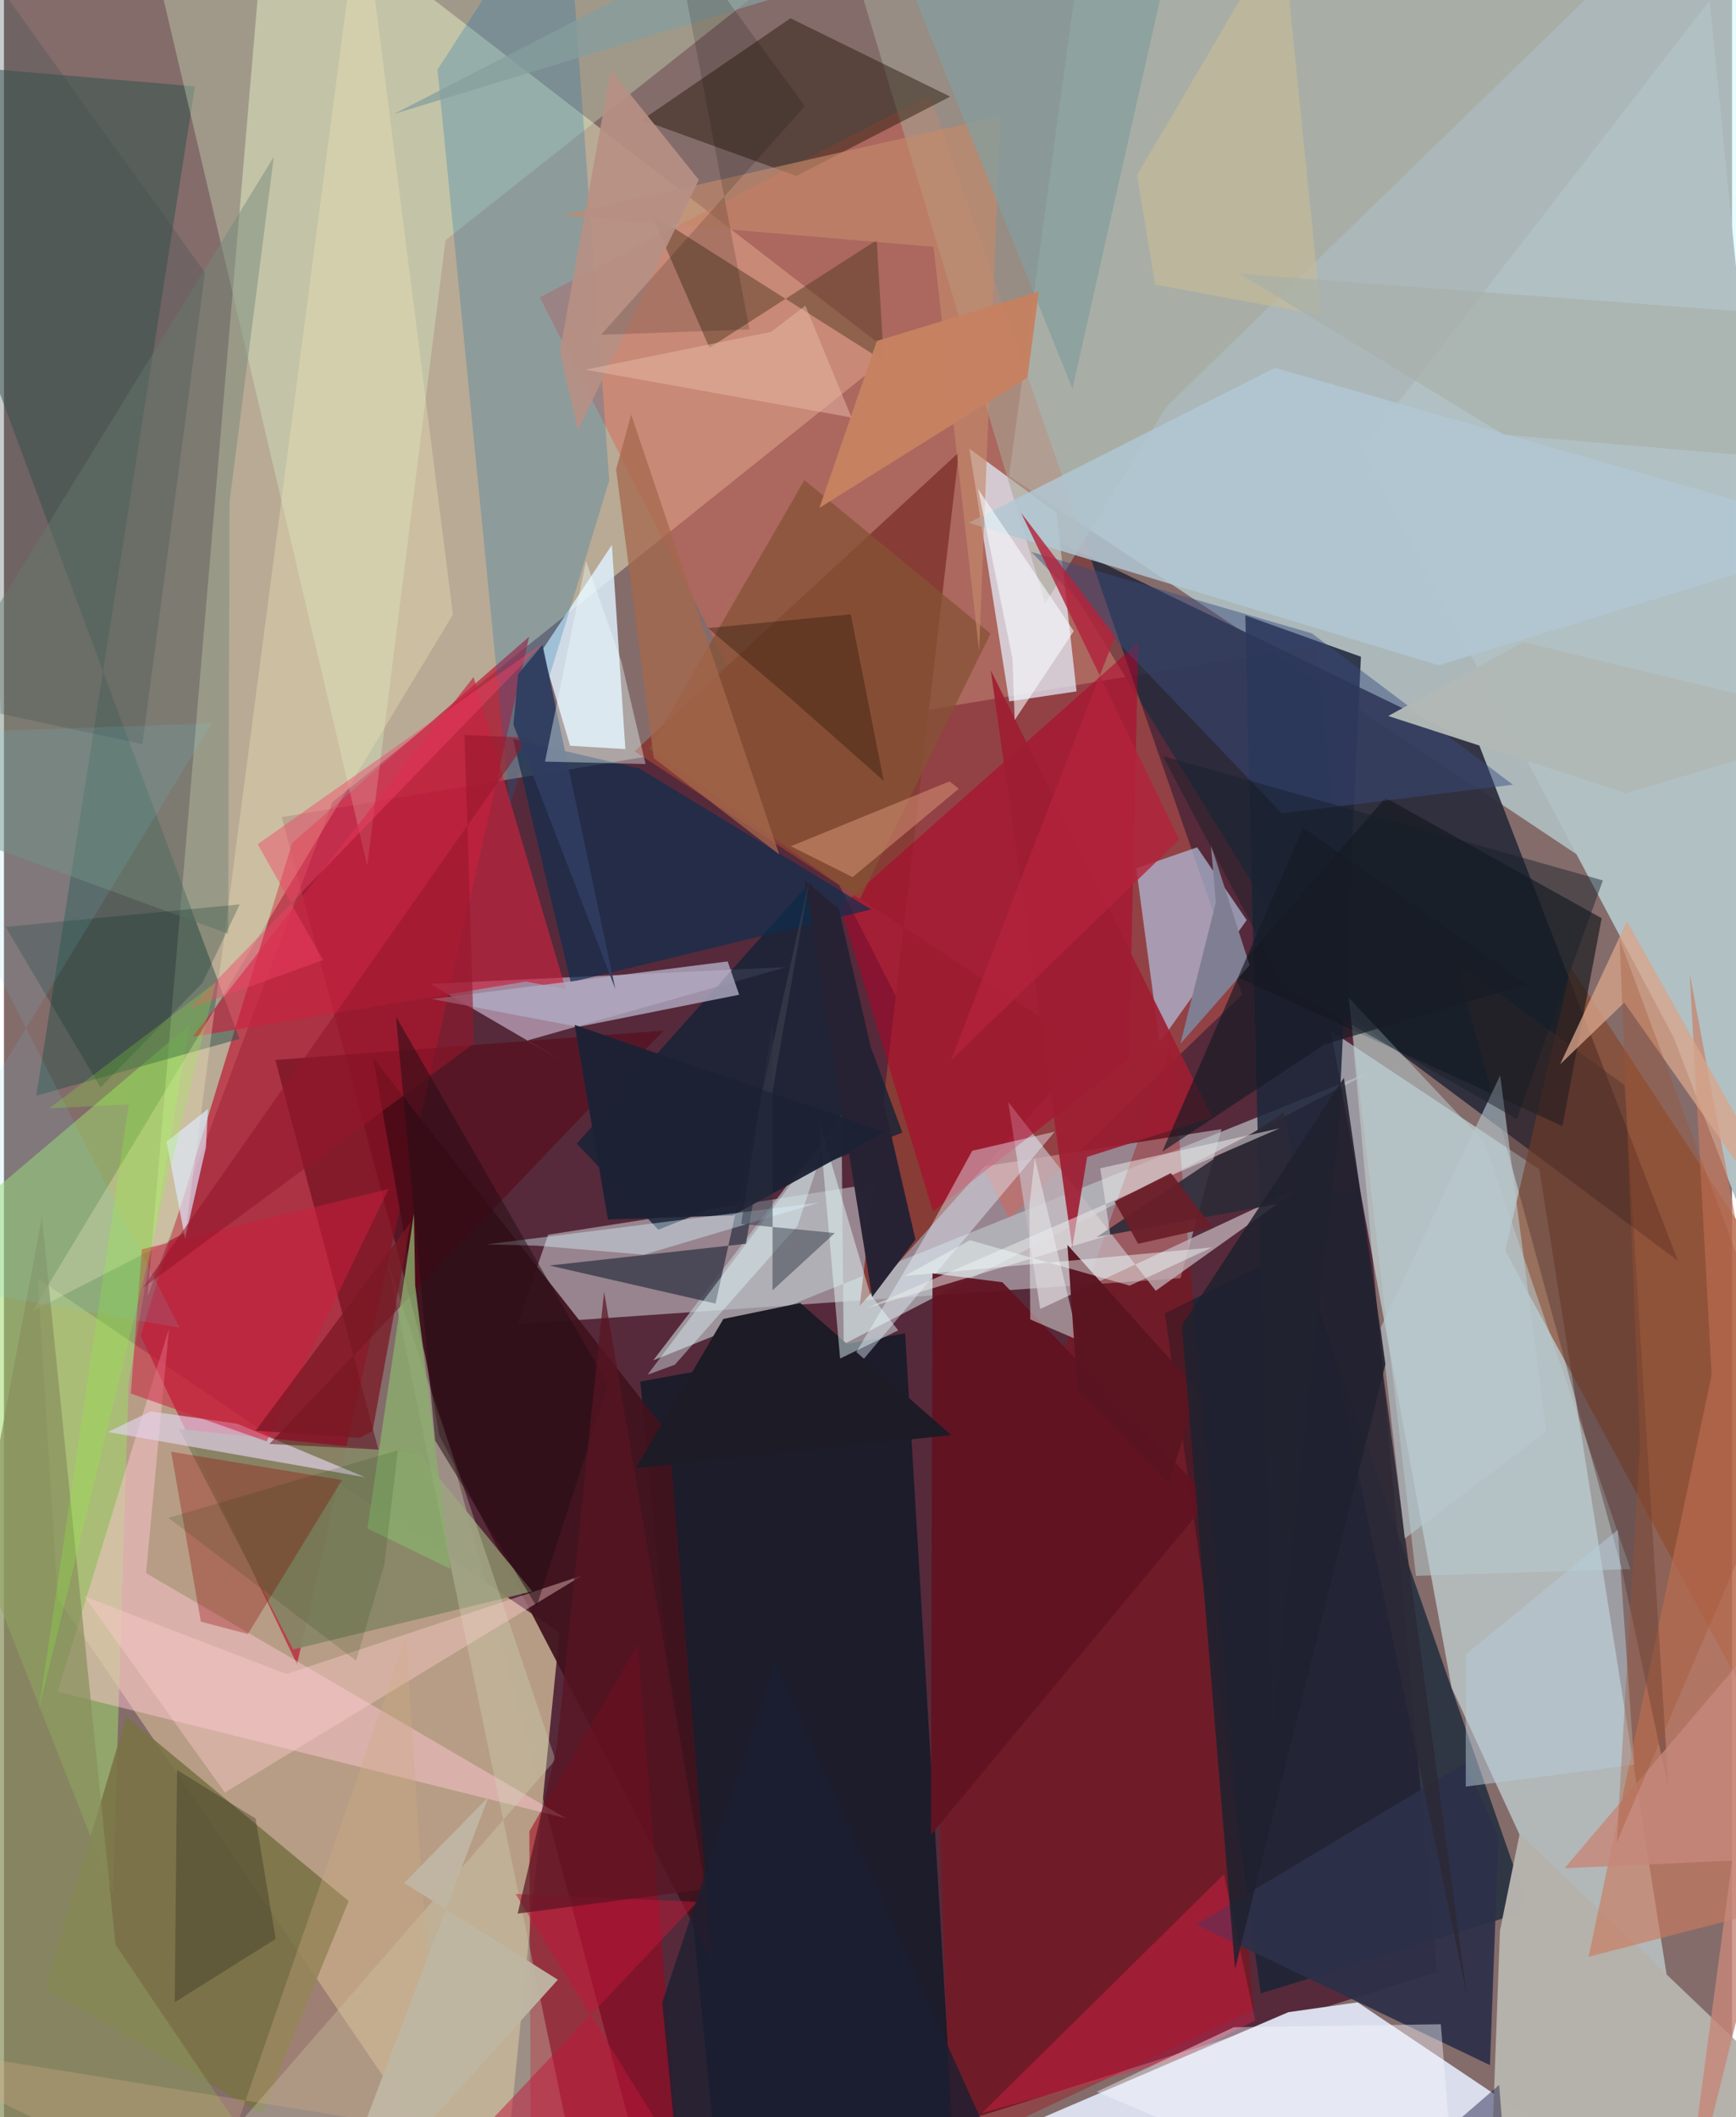<svg xmlns="http://www.w3.org/2000/svg" width="228" height="278" viewBox="0 0 836 1024"><path fill="#846c6b" d="M0 0h836v1024H0z"/><path fill="#3d061f" fill-opacity=".635" d="M693.306 953.758L314.904 1073.06 134.406 395.224 635.3 312.03z"/><path fill="#cdfbff" fill-opacity=".525" d="M486.25 230.197L518.53-6.701 898-51.025l-56.069 518.303z"/><path fill="#fcfece" fill-opacity=".427" d="M69.447 627.122l89.513-239.254 270.714-216.73L127.894-62z"/><path fill="#dcfcfe" fill-opacity=".518" d="M742.781 565.504L825.048 1086 700.333 816.25l-58.435-317.673z"/><path fill="#ab9ea5" fill-opacity=".78" d="M569.177 618.222l19.868-72.11-325.795 51.082-14.761 43.274z"/><path fill="#2b2c3c" fill-opacity=".925" d="M713.703 360.457L498.824 256.58 637.34 481.202l172.44 128.542z"/><path fill="#b79e86" fill-opacity=".988" d="M25.984 773.057L239.179 1086l29.569-296.404L16.316 618.32z"/><path fill="#dadfee" fill-opacity=".98" d="M621.363 973.213L358.423 1086l417.175-36.57-120.755-80.969z"/><path fill="#bc1a34" fill-opacity=".698" d="M139.453 407.677L66.135 646.04 141.785 805l112.303-497.064z"/><path fill="#df6050" fill-opacity=".439" d="M259.223 143.778l188.87-97.777 150.843 435.1L486.31 589.519z"/><path fill="#031625" fill-opacity=".694" d="M348.627 1086L307.84 668.223l128.118-23.36 24.705 412.024z"/><path fill="#e4eefd" fill-opacity=".722" d="M486.294 339.258l32.59-4.859-9.599-86.321-42.245-31.088z"/><path fill="#e0f0fe" fill-opacity=".831" d="M300.606 362.315l-26.733-1.623-13.625-46.009 33.85-51.122z"/><path fill="#102335" fill-opacity=".722" d="M737.772 923.953L625.997 603.28l-64.311 31.946 46.322 328.927z"/><path fill="#b5b1ab" fill-opacity=".992" d="M733.229 887.042l-9.5 46.778-4.83 130.714 147.325-50.444z"/><path fill="#f0e0fb" fill-opacity=".506" d="M271.54 513.946l-65.302-38.086 172.45-8.145-125.68 35.587z"/><path fill="#b1c0c3" fill-opacity=".992" d="M656.91 217.368l150.896 284.525L898 736.454 825.161.222z"/><path fill="#884425" fill-opacity=".62" d="M874.742 645.803L898 922.397 726.285 604.819 758.03 467.99z"/><path fill="#b0bfde" fill-opacity=".702" d="M601.192 445.033l-23.96-35.213-29.466 10.189 11.287 84.317z"/><path fill="#9eda6c" fill-opacity=".533" d="M60.314 669.239l-7.64 246.315L-62 624.092 89.828 495.6z"/><path fill="#bbc2c7" fill-opacity=".69" d="M406.247 650.137l-1.122-111.112-90.998 118.918L662.77 517.667z"/><path fill="#2f504b" fill-opacity=".514" d="M113.945 502.488L-62 28.683l154.423 13.1L15.659 529.93z"/><path fill="#873c35" d="M461.926 218.846L305.071 363.387 525.143 507.35 414.018 631.574z"/><path fill="#40131d" fill-opacity=".937" d="M210.62 694.366L342.793 948.87l-21.082-255.11-143.063-181.95z"/><path fill="#dbf7cd" fill-opacity=".325" d="M438.662-62H62.71l113.036 480.711 37.887-302.542z"/><path fill="#a10006" fill-opacity=".329" d="M604.739 972.036l-39.993-465.61L450.9 828.046l7.19 212.754z"/><path fill="#162337" fill-opacity=".824" d="M277.156 553.135L389.927 426.75l44.681 121.012-118.05 46.997z"/><path fill="#1e273b" fill-opacity=".867" d="M656.475 317.642l-55.932-20 12.908 540.076 32.005-289.012z"/><path fill="#878766" fill-opacity=".929" d="M255.576 769.702l-54.54-66.518L84.752 691.16l55.161 106.625z"/><path fill="#a2031e" fill-opacity=".549" d="M254.2 885.716l52.446-90.46L329.803 1086H255.08z"/><path fill="#a6a796" fill-opacity=".565" d="M562.361 196.65L828.605-62h-431.37L503.77 291.892z"/><path fill="#c4b8be" fill-opacity=".729" d="M485.85 533.014l15.463 100.102 126.373-59.123L557.2 624.29z"/><path fill="#2e1e11" fill-opacity=".506" d="M380.497 8.831l77.26 37.9-74.395 38.355-74.735-27.072z"/><path fill="#b2012a" fill-opacity=".533" d="M404.755 438.752l144.007-127.913-4.485 201.347-94.825 73.762z"/><path fill="#ffc5d2" fill-opacity=".475" d="M68.734 760.867l203.224 118.6-246.015-61.252L79.872 642.45z"/><path fill="#076daf" fill-opacity=".235" d="M244.74 389.754L209.734 33.68 271.645-62l21.181 294.386z"/><path fill="#7b7346" fill-opacity=".898" d="M124.624 1022.42l42.132-102.938-107.58-89.22-39.142 131.435z"/><path fill="#ca7a5e" fill-opacity=".639" d="M766.6 946.432l59.516-281.448-10.573-193.961L898 912.428z"/><path fill="#2d304a" fill-opacity=".922" d="M576.739 930.885l142.142 67.933 4.111-110.233-15.985-35.936z"/><path fill="#0e2e4e" fill-opacity=".69" d="M274.188 475.064l145.365-35.205-112.133-68.186-61.139-14.285z"/><path fill="#12161c" fill-opacity=".635" d="M753.935 544.669l19.002-100.555-104.597-58.222-74.346 85.502z"/><path fill="#e2d3ed" fill-opacity=".659" d="M70.904 682.64l-20.626 9.97 124.358 21.877-61.892-25.923z"/><path fill="#c82341" fill-opacity=".671" d="M227.171 327.486L91.236 501.423l161.258-26.686 19.227 3.663z"/><path fill="#cfd9bb" fill-opacity=".329" d="M66.051 1082.029L284.174 1086l-98.479-475.37 81.12 240.486z"/><path fill="#eaf2fe" fill-opacity=".424" d="M468.41 556.607l39.943-9.269-111.58 132.748 50.603-85.012z"/><path fill="#59020f" fill-opacity=".467" d="M128.405 698.376l52.723 2.747-49.84-188.442 187.822-14.204z"/><path fill="#523b22" fill-opacity=".486" d="M425.639 174.623l-3.404-58.497-80.943 52.084-28.266-64.901z"/><path fill="#b8ccd0" fill-opacity=".529" d="M683.078 762.188l-32.584-279.691 65.638 69.78 70.692 206.636z"/><path fill="#b1c7d3" fill-opacity=".831" d="M898 259.323l-283.185-81.44-148.09 74.985 227.389 68.944z"/><path fill="#f41f50" fill-opacity=".369" d="M569.343 995.39l-96.2 26.585 117.013-115.422 15.17 70.668z"/><path fill="#f1e6b6" fill-opacity=".345" d="M13.804 634.131l73.998-38.015L172.87-52.781l44.328 350.014z"/><path fill="#621221" fill-opacity=".945" d="M583.452 724.998L448.398 887.543l.819-271.667 33.806 4.309z"/><path fill="#b0aac1" fill-opacity=".808" d="M207.02 483.2l70.777 13.463 77.876-15.547-5.55-16.12z"/><path fill="#272334" fill-opacity=".996" d="M387.463 425.875l32.544 201.45 20.964-27.768-37.16-160.084z"/><path fill="#2c2a37" fill-opacity=".89" d="M655.137 575.203l52.689 390.544-88.831-427.632-90.429 60.241z"/><path fill="#748979" fill-opacity=".475" d="M-62 389.257L130.53 75.88l-21.398 166.826-.656 208.926z"/><path fill="#900300" fill-opacity=".306" d="M95.261 784.34l-14.363-82.19 82.646 13.695-45.538 74.467z"/><path fill="#3b4b7f" fill-opacity=".467" d="M729.968 379.53L618.223 393.4 497.032 266.96l135.654 39.34z"/><path fill="#9f1d32" fill-opacity=".906" d="M524.01 559.564l-7.202 43.871-39.425-279.209 107.16 216.176z"/><path fill="#482d2a" fill-opacity=".388" d="M784.048 524.896l21.26 340.546L782.575 758.5l-80.17-293.296z"/><path fill="#373a48" fill-opacity=".792" d="M344.243 630.5l-80.351-18.416 95.055-10.53 30.908-177.21z"/><path fill="#1c1b26" d="M305.779 709.991l152.505-15.886-73.03-63.877-37.222 7.693z"/><path fill="#89905d" fill-opacity=".71" d="M53.965 940.533L18.36 588.903-62 1016.279 152.137 1086z"/><path fill="#d8a58b" fill-opacity=".765" d="M752.872 514.706L785.16 445.6 898 647.206 783.886 484.92z"/><path fill="#865235" fill-opacity=".757" d="M477.276 306.459l-63.268 128.505-101.802-72.786 75.036-129.959z"/><path fill="#e6fcfd" fill-opacity=".463" d="M404.512 657.072L394.313 542.38l24.794 83.59 13.488 17.487z"/><path fill="#807e93" d="M586.278 436.474l-2.427-27.989 18.738 58.31-33.479 38.087z"/><path fill="#a5684c" fill-opacity=".753" d="M375.075 413.264l-60.734-46.6-18.186-139.577 7.269-26.577z"/><path fill="#dfebff" fill-opacity=".659" d="M98.715 536.36l-1 18.618-10.102 44.007-8.964-46.779z"/><path fill="#c4896a" fill-opacity=".643" d="M471.755 315.113l-22.058-195.712-179.334-15.223L481.966 56.17z"/><path fill="#eff5f5" fill-opacity=".459" d="M496.062 583.4l.44 54.78 23.352 10.04-21.164-88.132z"/><path fill="#869d9d" fill-opacity=".749" d="M416.267-62l100.647 250.068L573.17-62 188.794 55.08z"/><path fill="#b6c8d0" fill-opacity=".608" d="M746.112 692.448L723.824 520.17 666.07 642.03l11.592 102.115z"/><path fill="#8cae6d" fill-opacity=".788" d="M175.817 739.282l40.12 19.477-16.998-137.14-.626-34.583z"/><path fill="#b5ccda" fill-opacity=".502" d="M788.693 853.516l-81.512 10.597-.008-64.005 73.535-60.161z"/><path fill="#ecedee" fill-opacity=".506" d="M417.301 632.709l117.919-35.495-4.875-32.158 86.807-19.352z"/><path fill="#fdcdcc" fill-opacity=".412" d="M106.88 866.979l-67.969-94.867 97.761 37.53 143.146-47.652z"/><path fill="#e4fdff" fill-opacity=".4" d="M398.31 549.397l-86.943 115.499 13.193-4.837 59.315-67.1z"/><path fill="#cd1f3b" fill-opacity=".514" d="M66.722 604.267l-5.367 69.739 65.738 23.158 58.96-122.088z"/><path fill="#c58161" fill-opacity=".984" d="M422.263 164.9l-27.755 80.754 100.63-63.027 5.519-41.577z"/><path fill="#1c2234" fill-opacity=".961" d="M352.765 587.807l-60.576 2.04-16.107-94.13 150.009 51.761z"/><path fill="#171a25" fill-opacity=".663" d="M560.39 556.975l78.514-51.862 97.842-28.934-108.263-75.897z"/><path fill="#414e4e" fill-opacity=".294" d="M97.225 131.826L-11.636-19.583l9.94 364.742 68.645 14.74z"/><path fill="#f24267" fill-opacity=".439" d="M122.733 408.314l138.081-97.339-171.13 176.78 64.71-23.391z"/><path fill="#5b1521" fill-opacity=".973" d="M514.472 602.098l4.772 69.292 44.303 46.102 14.042-45.085z"/><path fill="#30311f" fill-opacity=".361" d="M83.736 856.07l-1.128 112.354 48.856-30.639-9.738-58.194z"/><path fill="#d9f5ff" fill-opacity=".408" d="M233.588 601.843l24.231.65 51.74 4.348 84.707-25.195z"/><path fill="#20212f" fill-opacity=".878" d="M569.86 641.023l78.358-119.734 20.096 138.51-72.733 292.455z"/><path fill="#281808" fill-opacity=".376" d="M380.148 337.466l45.494 40.258-15.99-80.61-69.09 6.65z"/><path fill="#c11739" fill-opacity=".494" d="M352.844 1086l-143.633-32.409 126.303-133.74-88.038-3.807z"/><path fill="#96172b" fill-opacity=".588" d="M67.149 622.973l160.277-118.256-4.607-149.209 31.226 1.306z"/><path fill="#2f3c60" fill-opacity=".949" d="M248.766 326.046l11.77-14.203 35.21 166.417-49.28-127.788z"/><path fill="#002922" fill-opacity=".243" d="M.797 448.28l113.268-10.86-18.046 37.94-49.323 50.607z"/><path fill="#2a3140" fill-opacity=".463" d="M401.93 596.384l-30.132 27.704.158-130.102-15.305 97.99z"/><path fill="#c5887a" fill-opacity=".82" d="M836.043 899.946L811.168 1086 898 735.168 754.991 903.586z"/><path fill="#ccbd93" fill-opacity=".537" d="M618.32-34.709l18.981 187.319-80.421-14.974-8.76-52.891z"/><path fill="#a8b0aa" fill-opacity=".678" d="M725.526 210.187L598.025 132.5l286.03 21.359-14.636 68.714z"/><path fill="#250f16" fill-opacity=".525" d="M292.375 669.85l-34.698 107.095-49.108-80.265-18.932-205.01z"/><path fill="#f7fbff" fill-opacity=".584" d="M488.958 348.274l28.58-43.012-46.3-68.809 16.671 82.169z"/><path fill="#181844" fill-opacity=".439" d="M723.343 1008.404l-78.596 67.992 98.069 9.604-16.034-33.199z"/><path fill="#f8f8ff" fill-opacity=".424" d="M695.123 979.055l-100.209 1.46-66.245 31.168L703.753 1086z"/><path fill="#efffff" fill-opacity=".384" d="M298.754 320.073l-17.15-48.683-19.859 96.98 48.63 1.149z"/><path fill="#b79084" fill-opacity=".922" d="M268.903 170.024l24.732-136.106 42.512 53.054-58.425 121.063z"/><path fill="#6a1e29" fill-opacity=".937" d="M584.548 593.511l-35.869 8.052-11.4-20.415 27.236-13.768z"/><path fill="#b2b9b6" fill-opacity=".973" d="M784.719 383.628l-115.05-37.331 65.406-35.748L898 350.004z"/><path fill="#5a1522" fill-opacity=".706" d="M339.397 913.702l-90.882 11.822 18.903-80.396 22.916-220.327z"/><path fill="#7a1723" fill-opacity=".745" d="M121.73 691.995l50.222 3.45 6.34-3.254 18.53-101.092z"/><path fill="#d0ab82" fill-opacity=".322" d="M99.453 1066.299L-62 986.933l272.062 44.089-15.55-239.46z"/><path fill="#e19d7d" fill-opacity=".478" d="M410.548 424.239l-29.842-14.934 76.722-31.368 4.483 3.535z"/><path fill="#bfb6a3" fill-opacity=".957" d="M193.59 910.734l40.762-41.545L152.244 1086l115.703-128.485z"/><path fill="#f2fffe" fill-opacity=".439" d="M435.657 617.165L584.34 603.37l-39.743 18.447-77.333-21.973z"/><path fill="#6cd0ec" fill-opacity=".125" d="M-62 616.45l162.602-266.646L-62 355.539 84.997 642.157z"/><path fill="#88ff2e" fill-opacity=".22" d="M60.402 534.135l-38.514 1.962 80.614-61.008-85.667 351.943z"/><path fill="#b3233c" fill-opacity=".812" d="M458.078 512.901L568.55 406.114 492.06 248.06l45.48 59.61z"/><path fill="#151d2a" fill-opacity=".447" d="M619.294 477.055l112.604 64.174 41.62-115.391-212.843-60.151z"/><path fill-opacity=".153" d="M387.44 51.333L288.844 161.94l71.817-2.585-37.196-195.537z"/><path fill="#1b1f32" fill-opacity=".773" d="M329.867 1086l160.55-21.54L373.27 804.457l-54.798 164.117z"/><path fill="#e5b8a5" fill-opacity=".51" d="M387.708 147.829l22.322 54.117-128.797-23.14 89.887-18.319z"/><path fill="#a1542f" fill-opacity=".329" d="M791.45 698.405l-9.876-244.126 86.198 232.314-87.521 204.438z"/><path fill="#0c3401" fill-opacity=".141" d="M190.557 701.426l-6.5 55.09-13.668 46.716-90.79-69.055z"/></svg>